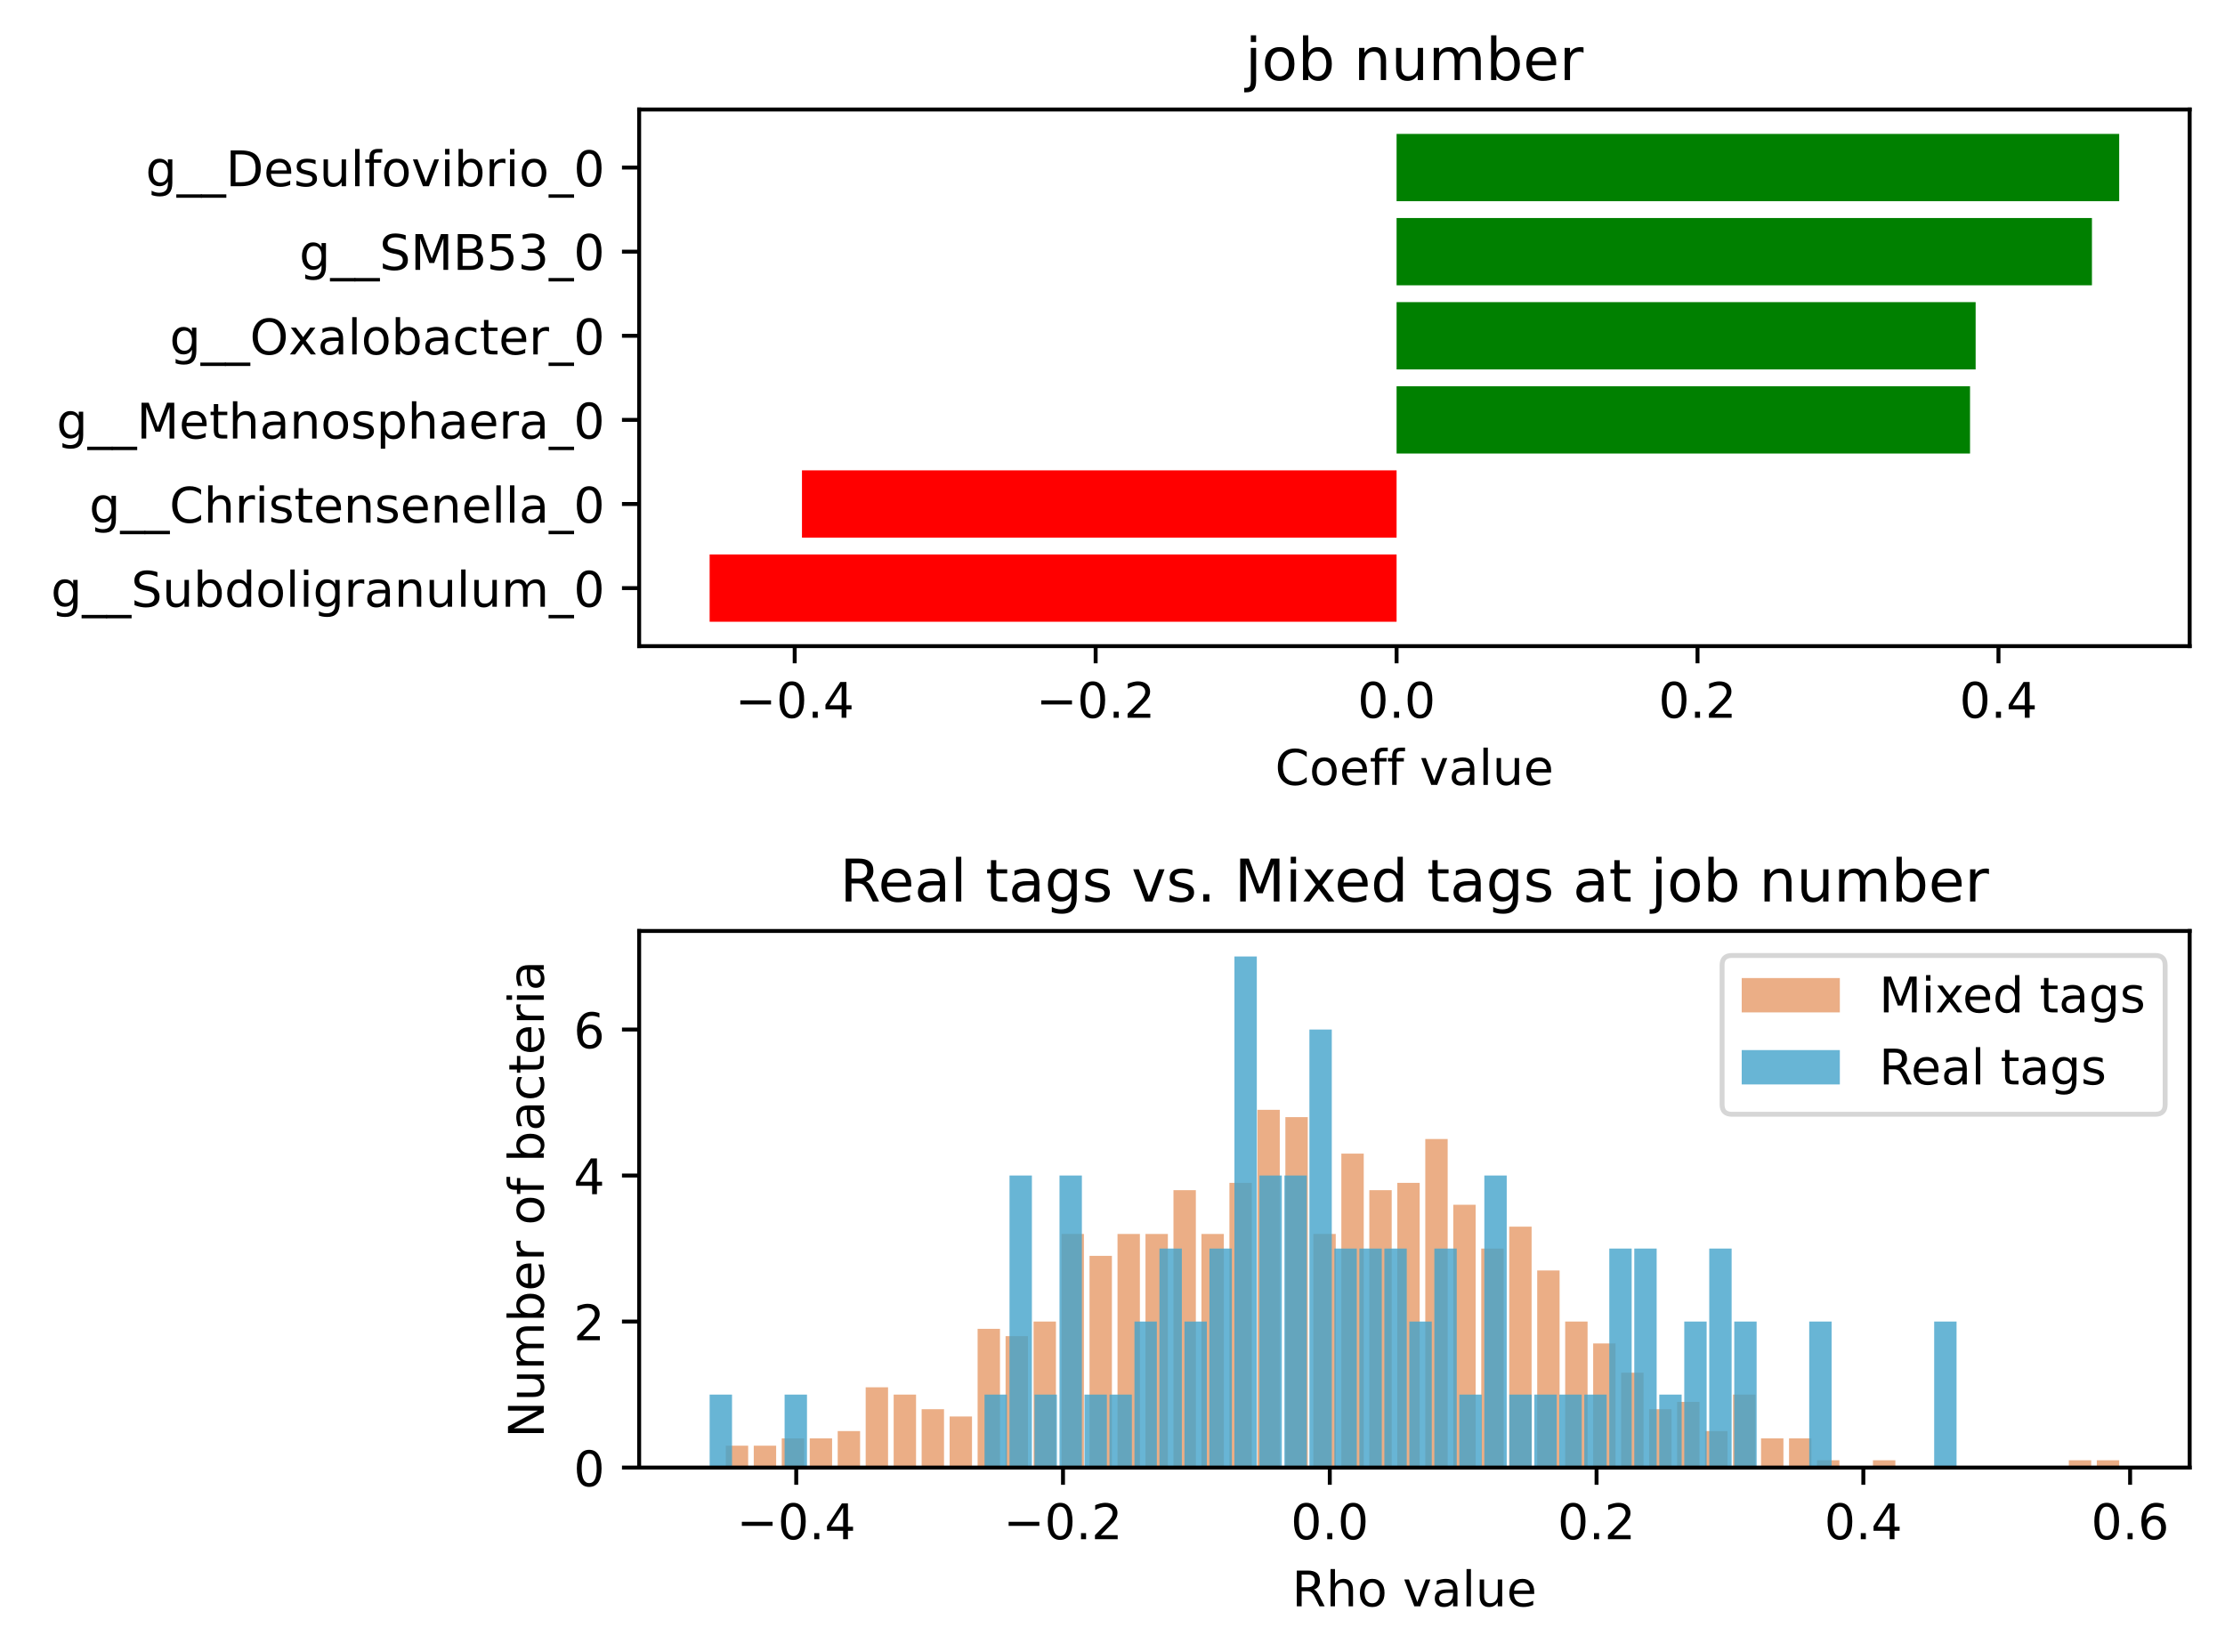 <?xml version="1.0" encoding="utf-8" standalone="no"?>
<!DOCTYPE svg PUBLIC "-//W3C//DTD SVG 1.1//EN"
  "http://www.w3.org/Graphics/SVG/1.1/DTD/svg11.dtd">
<!-- Created with matplotlib (https://matplotlib.org/) -->
<svg height="336.634pt" version="1.1" viewBox="0 0 453.476 336.634" width="453.476pt" xmlns="http://www.w3.org/2000/svg" xmlns:xlink="http://www.w3.org/1999/xlink">
 <defs>
  <style type="text/css">*{stroke-linecap:butt;stroke-linejoin:round;}</style>
 </defs>
 <g id="figure_1">
  <g id="patch_1">
   <path d="M 0 336.634 
L 453.476 336.634 
L 453.476 0 
L 0 0 
z
" style="fill:#ffffff;"/>
  </g>
  <g id="axes_1">
   <g id="patch_2">
    <path d="M 130.266 131.678 
L 446.276 131.678 
L 446.276 22.318 
L 130.266 22.318 
z
" style="fill:#ffffff;"/>
   </g>
   <g id="patch_3">
    <path clip-path="url(#p97b99659f7)" d="M 284.637 126.707 
L 144.63 126.707 
L 144.63 112.994 
L 284.637 112.994 
z
" style="fill:#ff0000;"/>
   </g>
   <g id="patch_4">
    <path clip-path="url(#p97b99659f7)" d="M 284.637 109.566 
L 163.448 109.566 
L 163.448 95.853 
L 284.637 95.853 
z
" style="fill:#ff0000;"/>
   </g>
   <g id="patch_5">
    <path clip-path="url(#p97b99659f7)" d="M 284.637 92.425 
L 401.511 92.425 
L 401.511 78.712 
L 284.637 78.712 
z
" style="fill:#008000;"/>
   </g>
   <g id="patch_6">
    <path clip-path="url(#p97b99659f7)" d="M 284.637 75.284 
L 402.653 75.284 
L 402.653 61.571 
L 284.637 61.571 
z
" style="fill:#008000;"/>
   </g>
   <g id="patch_7">
    <path clip-path="url(#p97b99659f7)" d="M 284.637 58.143 
L 426.358 58.143 
L 426.358 44.43 
L 284.637 44.43 
z
" style="fill:#008000;"/>
   </g>
   <g id="patch_8">
    <path clip-path="url(#p97b99659f7)" d="M 284.637 41.002 
L 431.912 41.002 
L 431.912 27.289 
L 284.637 27.289 
z
" style="fill:#008000;"/>
   </g>
   <g id="matplotlib.axis_1">
    <g id="xtick_1">
     <g id="line2d_1">
      <defs>
       <path d="M 0 0 
L 0 3.5 
" id="md02fdeef96" style="stroke:#000000;stroke-width:0.8;"/>
      </defs>
      <g>
       <use style="stroke:#000000;stroke-width:0.8;" x="161.967" xlink:href="#md02fdeef96" y="131.678"/>
      </g>
     </g>
     <g id="text_1">
      <!-- −0.4 -->
      <g transform="translate(149.826 146.277)scale(0.1 -0.1)">
       <defs>
        <path d="M 10.594 35.5 
L 73.188 35.5 
L 73.188 27.203 
L 10.594 27.203 
z
" id="DejaVuSans-8722"/>
        <path d="M 31.781 66.406 
Q 24.172 66.406 20.328 58.906 
Q 16.5 51.422 16.5 36.375 
Q 16.5 21.391 20.328 13.891 
Q 24.172 6.391 31.781 6.391 
Q 39.453 6.391 43.281 13.891 
Q 47.125 21.391 47.125 36.375 
Q 47.125 51.422 43.281 58.906 
Q 39.453 66.406 31.781 66.406 
z
M 31.781 74.219 
Q 44.047 74.219 50.516 64.516 
Q 56.984 54.828 56.984 36.375 
Q 56.984 17.969 50.516 8.266 
Q 44.047 -1.422 31.781 -1.422 
Q 19.531 -1.422 13.062 8.266 
Q 6.594 17.969 6.594 36.375 
Q 6.594 54.828 13.062 64.516 
Q 19.531 74.219 31.781 74.219 
z
" id="DejaVuSans-48"/>
        <path d="M 10.688 12.406 
L 21 12.406 
L 21 0 
L 10.688 0 
z
" id="DejaVuSans-46"/>
        <path d="M 37.797 64.312 
L 12.891 25.391 
L 37.797 25.391 
z
M 35.203 72.906 
L 47.609 72.906 
L 47.609 25.391 
L 58.016 25.391 
L 58.016 17.188 
L 47.609 17.188 
L 47.609 0 
L 37.797 0 
L 37.797 17.188 
L 4.891 17.188 
L 4.891 26.703 
z
" id="DejaVuSans-52"/>
       </defs>
       <use xlink:href="#DejaVuSans-8722"/>
       <use x="83.789" xlink:href="#DejaVuSans-48"/>
       <use x="147.412" xlink:href="#DejaVuSans-46"/>
       <use x="179.199" xlink:href="#DejaVuSans-52"/>
      </g>
     </g>
    </g>
    <g id="xtick_2">
     <g id="line2d_2">
      <g>
       <use style="stroke:#000000;stroke-width:0.8;" x="223.302" xlink:href="#md02fdeef96" y="131.678"/>
      </g>
     </g>
     <g id="text_2">
      <!-- −0.2 -->
      <g transform="translate(211.161 146.277)scale(0.1 -0.1)">
       <defs>
        <path d="M 19.188 8.297 
L 53.609 8.297 
L 53.609 0 
L 7.328 0 
L 7.328 8.297 
Q 12.938 14.109 22.625 23.891 
Q 32.328 33.688 34.812 36.531 
Q 39.547 41.844 41.422 45.531 
Q 43.312 49.219 43.312 52.781 
Q 43.312 58.594 39.234 62.25 
Q 35.156 65.922 28.609 65.922 
Q 23.969 65.922 18.812 64.312 
Q 13.672 62.703 7.812 59.422 
L 7.812 69.391 
Q 13.766 71.781 18.938 73 
Q 24.125 74.219 28.422 74.219 
Q 39.75 74.219 46.484 68.547 
Q 53.219 62.891 53.219 53.422 
Q 53.219 48.922 51.531 44.891 
Q 49.859 40.875 45.406 35.406 
Q 44.188 33.984 37.641 27.219 
Q 31.109 20.453 19.188 8.297 
z
" id="DejaVuSans-50"/>
       </defs>
       <use xlink:href="#DejaVuSans-8722"/>
       <use x="83.789" xlink:href="#DejaVuSans-48"/>
       <use x="147.412" xlink:href="#DejaVuSans-46"/>
       <use x="179.199" xlink:href="#DejaVuSans-50"/>
      </g>
     </g>
    </g>
    <g id="xtick_3">
     <g id="line2d_3">
      <g>
       <use style="stroke:#000000;stroke-width:0.8;" x="284.637" xlink:href="#md02fdeef96" y="131.678"/>
      </g>
     </g>
     <g id="text_3">
      <!-- 0.0 -->
      <g transform="translate(276.686 146.277)scale(0.1 -0.1)">
       <use xlink:href="#DejaVuSans-48"/>
       <use x="63.623" xlink:href="#DejaVuSans-46"/>
       <use x="95.41" xlink:href="#DejaVuSans-48"/>
      </g>
     </g>
    </g>
    <g id="xtick_4">
     <g id="line2d_4">
      <g>
       <use style="stroke:#000000;stroke-width:0.8;" x="345.972" xlink:href="#md02fdeef96" y="131.678"/>
      </g>
     </g>
     <g id="text_4">
      <!-- 0.2 -->
      <g transform="translate(338.021 146.277)scale(0.1 -0.1)">
       <use xlink:href="#DejaVuSans-48"/>
       <use x="63.623" xlink:href="#DejaVuSans-46"/>
       <use x="95.41" xlink:href="#DejaVuSans-50"/>
      </g>
     </g>
    </g>
    <g id="xtick_5">
     <g id="line2d_5">
      <g>
       <use style="stroke:#000000;stroke-width:0.8;" x="407.307" xlink:href="#md02fdeef96" y="131.678"/>
      </g>
     </g>
     <g id="text_5">
      <!-- 0.4 -->
      <g transform="translate(399.356 146.277)scale(0.1 -0.1)">
       <use xlink:href="#DejaVuSans-48"/>
       <use x="63.623" xlink:href="#DejaVuSans-46"/>
       <use x="95.41" xlink:href="#DejaVuSans-52"/>
      </g>
     </g>
    </g>
    <g id="text_6">
     <!-- Coeff value -->
     <g transform="translate(259.876 159.955)scale(0.1 -0.1)">
      <defs>
       <path d="M 64.406 67.281 
L 64.406 56.891 
Q 59.422 61.531 53.781 63.812 
Q 48.141 66.109 41.797 66.109 
Q 29.297 66.109 22.656 58.469 
Q 16.016 50.828 16.016 36.375 
Q 16.016 21.969 22.656 14.328 
Q 29.297 6.688 41.797 6.688 
Q 48.141 6.688 53.781 8.984 
Q 59.422 11.281 64.406 15.922 
L 64.406 5.609 
Q 59.234 2.094 53.438 0.328 
Q 47.656 -1.422 41.219 -1.422 
Q 24.656 -1.422 15.125 8.703 
Q 5.609 18.844 5.609 36.375 
Q 5.609 53.953 15.125 64.078 
Q 24.656 74.219 41.219 74.219 
Q 47.75 74.219 53.531 72.484 
Q 59.328 70.75 64.406 67.281 
z
" id="DejaVuSans-67"/>
       <path d="M 30.609 48.391 
Q 23.391 48.391 19.188 42.75 
Q 14.984 37.109 14.984 27.297 
Q 14.984 17.484 19.156 11.844 
Q 23.344 6.203 30.609 6.203 
Q 37.797 6.203 41.984 11.859 
Q 46.188 17.531 46.188 27.297 
Q 46.188 37.016 41.984 42.703 
Q 37.797 48.391 30.609 48.391 
z
M 30.609 56 
Q 42.328 56 49.016 48.375 
Q 55.719 40.766 55.719 27.297 
Q 55.719 13.875 49.016 6.219 
Q 42.328 -1.422 30.609 -1.422 
Q 18.844 -1.422 12.172 6.219 
Q 5.516 13.875 5.516 27.297 
Q 5.516 40.766 12.172 48.375 
Q 18.844 56 30.609 56 
z
" id="DejaVuSans-111"/>
       <path d="M 56.203 29.594 
L 56.203 25.203 
L 14.891 25.203 
Q 15.484 15.922 20.484 11.062 
Q 25.484 6.203 34.422 6.203 
Q 39.594 6.203 44.453 7.469 
Q 49.312 8.734 54.109 11.281 
L 54.109 2.781 
Q 49.266 0.734 44.188 -0.344 
Q 39.109 -1.422 33.891 -1.422 
Q 20.797 -1.422 13.156 6.188 
Q 5.516 13.812 5.516 26.812 
Q 5.516 40.234 12.766 48.109 
Q 20.016 56 32.328 56 
Q 43.359 56 49.781 48.891 
Q 56.203 41.797 56.203 29.594 
z
M 47.219 32.234 
Q 47.125 39.594 43.094 43.984 
Q 39.062 48.391 32.422 48.391 
Q 24.906 48.391 20.391 44.141 
Q 15.875 39.891 15.188 32.172 
z
" id="DejaVuSans-101"/>
       <path d="M 37.109 75.984 
L 37.109 68.5 
L 28.516 68.5 
Q 23.688 68.5 21.797 66.547 
Q 19.922 64.594 19.922 59.516 
L 19.922 54.688 
L 34.719 54.688 
L 34.719 47.703 
L 19.922 47.703 
L 19.922 0 
L 10.891 0 
L 10.891 47.703 
L 2.297 47.703 
L 2.297 54.688 
L 10.891 54.688 
L 10.891 58.5 
Q 10.891 67.625 15.141 71.797 
Q 19.391 75.984 28.609 75.984 
z
" id="DejaVuSans-102"/>
       <path id="DejaVuSans-32"/>
       <path d="M 2.984 54.688 
L 12.5 54.688 
L 29.594 8.797 
L 46.688 54.688 
L 56.203 54.688 
L 35.688 0 
L 23.484 0 
z
" id="DejaVuSans-118"/>
       <path d="M 34.281 27.484 
Q 23.391 27.484 19.188 25 
Q 14.984 22.516 14.984 16.5 
Q 14.984 11.719 18.141 8.906 
Q 21.297 6.109 26.703 6.109 
Q 34.188 6.109 38.703 11.406 
Q 43.219 16.703 43.219 25.484 
L 43.219 27.484 
z
M 52.203 31.203 
L 52.203 0 
L 43.219 0 
L 43.219 8.297 
Q 40.141 3.328 35.547 0.953 
Q 30.953 -1.422 24.312 -1.422 
Q 15.922 -1.422 10.953 3.297 
Q 6 8.016 6 15.922 
Q 6 25.141 12.172 29.828 
Q 18.359 34.516 30.609 34.516 
L 43.219 34.516 
L 43.219 35.406 
Q 43.219 41.609 39.141 45 
Q 35.062 48.391 27.688 48.391 
Q 23 48.391 18.547 47.266 
Q 14.109 46.141 10.016 43.891 
L 10.016 52.203 
Q 14.938 54.109 19.578 55.047 
Q 24.219 56 28.609 56 
Q 40.484 56 46.344 49.844 
Q 52.203 43.703 52.203 31.203 
z
" id="DejaVuSans-97"/>
       <path d="M 9.422 75.984 
L 18.406 75.984 
L 18.406 0 
L 9.422 0 
z
" id="DejaVuSans-108"/>
       <path d="M 8.5 21.578 
L 8.5 54.688 
L 17.484 54.688 
L 17.484 21.922 
Q 17.484 14.156 20.5 10.266 
Q 23.531 6.391 29.594 6.391 
Q 36.859 6.391 41.078 11.031 
Q 45.312 15.672 45.312 23.688 
L 45.312 54.688 
L 54.297 54.688 
L 54.297 0 
L 45.312 0 
L 45.312 8.406 
Q 42.047 3.422 37.719 1 
Q 33.406 -1.422 27.688 -1.422 
Q 18.266 -1.422 13.375 4.438 
Q 8.5 10.297 8.5 21.578 
z
M 31.109 56 
z
" id="DejaVuSans-117"/>
      </defs>
      <use xlink:href="#DejaVuSans-67"/>
      <use x="69.824" xlink:href="#DejaVuSans-111"/>
      <use x="131.006" xlink:href="#DejaVuSans-101"/>
      <use x="192.529" xlink:href="#DejaVuSans-102"/>
      <use x="227.734" xlink:href="#DejaVuSans-102"/>
      <use x="262.939" xlink:href="#DejaVuSans-32"/>
      <use x="294.727" xlink:href="#DejaVuSans-118"/>
      <use x="353.906" xlink:href="#DejaVuSans-97"/>
      <use x="415.186" xlink:href="#DejaVuSans-108"/>
      <use x="442.969" xlink:href="#DejaVuSans-117"/>
      <use x="506.348" xlink:href="#DejaVuSans-101"/>
     </g>
    </g>
   </g>
   <g id="matplotlib.axis_2">
    <g id="ytick_1">
     <g id="line2d_6">
      <defs>
       <path d="M 0 0 
L -3.5 0 
" id="md690bc0f7e" style="stroke:#000000;stroke-width:0.8;"/>
      </defs>
      <g>
       <use style="stroke:#000000;stroke-width:0.8;" x="130.266" xlink:href="#md690bc0f7e" y="119.851"/>
      </g>
     </g>
     <g id="text_7">
      <!--  g__Subdoligranulum_0 -->
      <g transform="translate(7.2 123.65)scale(0.1 -0.1)">
       <defs>
        <path d="M 45.406 27.984 
Q 45.406 37.75 41.375 43.109 
Q 37.359 48.484 30.078 48.484 
Q 22.859 48.484 18.828 43.109 
Q 14.797 37.75 14.797 27.984 
Q 14.797 18.266 18.828 12.891 
Q 22.859 7.516 30.078 7.516 
Q 37.359 7.516 41.375 12.891 
Q 45.406 18.266 45.406 27.984 
z
M 54.391 6.781 
Q 54.391 -7.172 48.188 -13.984 
Q 42 -20.797 29.203 -20.797 
Q 24.469 -20.797 20.266 -20.094 
Q 16.062 -19.391 12.109 -17.922 
L 12.109 -9.188 
Q 16.062 -11.328 19.922 -12.344 
Q 23.781 -13.375 27.781 -13.375 
Q 36.625 -13.375 41.016 -8.766 
Q 45.406 -4.156 45.406 5.172 
L 45.406 9.625 
Q 42.625 4.781 38.281 2.391 
Q 33.938 0 27.875 0 
Q 17.828 0 11.672 7.656 
Q 5.516 15.328 5.516 27.984 
Q 5.516 40.672 11.672 48.328 
Q 17.828 56 27.875 56 
Q 33.938 56 38.281 53.609 
Q 42.625 51.219 45.406 46.391 
L 45.406 54.688 
L 54.391 54.688 
z
" id="DejaVuSans-103"/>
        <path d="M 50.984 -16.609 
L 50.984 -23.578 
L -0.984 -23.578 
L -0.984 -16.609 
z
" id="DejaVuSans-95"/>
        <path d="M 53.516 70.516 
L 53.516 60.891 
Q 47.906 63.578 42.922 64.891 
Q 37.938 66.219 33.297 66.219 
Q 25.25 66.219 20.875 63.094 
Q 16.5 59.969 16.5 54.203 
Q 16.5 49.359 19.406 46.891 
Q 22.312 44.438 30.422 42.922 
L 36.375 41.703 
Q 47.406 39.594 52.656 34.297 
Q 57.906 29 57.906 20.125 
Q 57.906 9.516 50.797 4.047 
Q 43.703 -1.422 29.984 -1.422 
Q 24.812 -1.422 18.969 -0.25 
Q 13.141 0.922 6.891 3.219 
L 6.891 13.375 
Q 12.891 10.016 18.656 8.297 
Q 24.422 6.594 29.984 6.594 
Q 38.422 6.594 43.016 9.906 
Q 47.609 13.234 47.609 19.391 
Q 47.609 24.75 44.312 27.781 
Q 41.016 30.812 33.5 32.328 
L 27.484 33.5 
Q 16.453 35.688 11.516 40.375 
Q 6.594 45.062 6.594 53.422 
Q 6.594 63.094 13.406 68.656 
Q 20.219 74.219 32.172 74.219 
Q 37.312 74.219 42.625 73.281 
Q 47.953 72.359 53.516 70.516 
z
" id="DejaVuSans-83"/>
        <path d="M 48.688 27.297 
Q 48.688 37.203 44.609 42.844 
Q 40.531 48.484 33.406 48.484 
Q 26.266 48.484 22.188 42.844 
Q 18.109 37.203 18.109 27.297 
Q 18.109 17.391 22.188 11.75 
Q 26.266 6.109 33.406 6.109 
Q 40.531 6.109 44.609 11.75 
Q 48.688 17.391 48.688 27.297 
z
M 18.109 46.391 
Q 20.953 51.266 25.266 53.625 
Q 29.594 56 35.594 56 
Q 45.562 56 51.781 48.094 
Q 58.016 40.188 58.016 27.297 
Q 58.016 14.406 51.781 6.484 
Q 45.562 -1.422 35.594 -1.422 
Q 29.594 -1.422 25.266 0.953 
Q 20.953 3.328 18.109 8.203 
L 18.109 0 
L 9.078 0 
L 9.078 75.984 
L 18.109 75.984 
z
" id="DejaVuSans-98"/>
        <path d="M 45.406 46.391 
L 45.406 75.984 
L 54.391 75.984 
L 54.391 0 
L 45.406 0 
L 45.406 8.203 
Q 42.578 3.328 38.25 0.953 
Q 33.938 -1.422 27.875 -1.422 
Q 17.969 -1.422 11.734 6.484 
Q 5.516 14.406 5.516 27.297 
Q 5.516 40.188 11.734 48.094 
Q 17.969 56 27.875 56 
Q 33.938 56 38.25 53.625 
Q 42.578 51.266 45.406 46.391 
z
M 14.797 27.297 
Q 14.797 17.391 18.875 11.75 
Q 22.953 6.109 30.078 6.109 
Q 37.203 6.109 41.297 11.75 
Q 45.406 17.391 45.406 27.297 
Q 45.406 37.203 41.297 42.844 
Q 37.203 48.484 30.078 48.484 
Q 22.953 48.484 18.875 42.844 
Q 14.797 37.203 14.797 27.297 
z
" id="DejaVuSans-100"/>
        <path d="M 9.422 54.688 
L 18.406 54.688 
L 18.406 0 
L 9.422 0 
z
M 9.422 75.984 
L 18.406 75.984 
L 18.406 64.594 
L 9.422 64.594 
z
" id="DejaVuSans-105"/>
        <path d="M 41.109 46.297 
Q 39.594 47.172 37.812 47.578 
Q 36.031 48 33.891 48 
Q 26.266 48 22.188 43.047 
Q 18.109 38.094 18.109 28.812 
L 18.109 0 
L 9.078 0 
L 9.078 54.688 
L 18.109 54.688 
L 18.109 46.188 
Q 20.953 51.172 25.484 53.578 
Q 30.031 56 36.531 56 
Q 37.453 56 38.578 55.875 
Q 39.703 55.766 41.062 55.516 
z
" id="DejaVuSans-114"/>
        <path d="M 54.891 33.016 
L 54.891 0 
L 45.906 0 
L 45.906 32.719 
Q 45.906 40.484 42.875 44.328 
Q 39.844 48.188 33.797 48.188 
Q 26.516 48.188 22.312 43.547 
Q 18.109 38.922 18.109 30.906 
L 18.109 0 
L 9.078 0 
L 9.078 54.688 
L 18.109 54.688 
L 18.109 46.188 
Q 21.344 51.125 25.703 53.562 
Q 30.078 56 35.797 56 
Q 45.219 56 50.047 50.172 
Q 54.891 44.344 54.891 33.016 
z
" id="DejaVuSans-110"/>
        <path d="M 52 44.188 
Q 55.375 50.25 60.062 53.125 
Q 64.75 56 71.094 56 
Q 79.641 56 84.281 50.016 
Q 88.922 44.047 88.922 33.016 
L 88.922 0 
L 79.891 0 
L 79.891 32.719 
Q 79.891 40.578 77.094 44.375 
Q 74.312 48.188 68.609 48.188 
Q 61.625 48.188 57.562 43.547 
Q 53.516 38.922 53.516 30.906 
L 53.516 0 
L 44.484 0 
L 44.484 32.719 
Q 44.484 40.625 41.703 44.406 
Q 38.922 48.188 33.109 48.188 
Q 26.219 48.188 22.156 43.531 
Q 18.109 38.875 18.109 30.906 
L 18.109 0 
L 9.078 0 
L 9.078 54.688 
L 18.109 54.688 
L 18.109 46.188 
Q 21.188 51.219 25.484 53.609 
Q 29.781 56 35.688 56 
Q 41.656 56 45.828 52.969 
Q 50 49.953 52 44.188 
z
" id="DejaVuSans-109"/>
       </defs>
       <use xlink:href="#DejaVuSans-32"/>
       <use x="31.787" xlink:href="#DejaVuSans-103"/>
       <use x="95.264" xlink:href="#DejaVuSans-95"/>
       <use x="145.264" xlink:href="#DejaVuSans-95"/>
       <use x="195.264" xlink:href="#DejaVuSans-83"/>
       <use x="258.74" xlink:href="#DejaVuSans-117"/>
       <use x="322.119" xlink:href="#DejaVuSans-98"/>
       <use x="385.596" xlink:href="#DejaVuSans-100"/>
       <use x="449.072" xlink:href="#DejaVuSans-111"/>
       <use x="510.254" xlink:href="#DejaVuSans-108"/>
       <use x="538.037" xlink:href="#DejaVuSans-105"/>
       <use x="565.82" xlink:href="#DejaVuSans-103"/>
       <use x="629.297" xlink:href="#DejaVuSans-114"/>
       <use x="670.41" xlink:href="#DejaVuSans-97"/>
       <use x="731.689" xlink:href="#DejaVuSans-110"/>
       <use x="795.068" xlink:href="#DejaVuSans-117"/>
       <use x="858.447" xlink:href="#DejaVuSans-108"/>
       <use x="886.23" xlink:href="#DejaVuSans-117"/>
       <use x="949.609" xlink:href="#DejaVuSans-109"/>
       <use x="1047.021" xlink:href="#DejaVuSans-95"/>
       <use x="1097.021" xlink:href="#DejaVuSans-48"/>
      </g>
     </g>
    </g>
    <g id="ytick_2">
     <g id="line2d_7">
      <g>
       <use style="stroke:#000000;stroke-width:0.8;" x="130.266" xlink:href="#md690bc0f7e" y="102.71"/>
      </g>
     </g>
     <g id="text_8">
      <!--  g__Christensenella_0 -->
      <g transform="translate(15.009 106.509)scale(0.1 -0.1)">
       <defs>
        <path d="M 54.891 33.016 
L 54.891 0 
L 45.906 0 
L 45.906 32.719 
Q 45.906 40.484 42.875 44.328 
Q 39.844 48.188 33.797 48.188 
Q 26.516 48.188 22.312 43.547 
Q 18.109 38.922 18.109 30.906 
L 18.109 0 
L 9.078 0 
L 9.078 75.984 
L 18.109 75.984 
L 18.109 46.188 
Q 21.344 51.125 25.703 53.562 
Q 30.078 56 35.797 56 
Q 45.219 56 50.047 50.172 
Q 54.891 44.344 54.891 33.016 
z
" id="DejaVuSans-104"/>
        <path d="M 44.281 53.078 
L 44.281 44.578 
Q 40.484 46.531 36.375 47.5 
Q 32.281 48.484 27.875 48.484 
Q 21.188 48.484 17.844 46.438 
Q 14.5 44.391 14.5 40.281 
Q 14.5 37.156 16.891 35.375 
Q 19.281 33.594 26.516 31.984 
L 29.594 31.297 
Q 39.156 29.25 43.188 25.516 
Q 47.219 21.781 47.219 15.094 
Q 47.219 7.469 41.188 3.016 
Q 35.156 -1.422 24.609 -1.422 
Q 20.219 -1.422 15.453 -0.562 
Q 10.688 0.297 5.422 2 
L 5.422 11.281 
Q 10.406 8.688 15.234 7.391 
Q 20.062 6.109 24.812 6.109 
Q 31.156 6.109 34.562 8.281 
Q 37.984 10.453 37.984 14.406 
Q 37.984 18.062 35.516 20.016 
Q 33.062 21.969 24.703 23.781 
L 21.578 24.516 
Q 13.234 26.266 9.516 29.906 
Q 5.812 33.547 5.812 39.891 
Q 5.812 47.609 11.281 51.797 
Q 16.75 56 26.812 56 
Q 31.781 56 36.172 55.266 
Q 40.578 54.547 44.281 53.078 
z
" id="DejaVuSans-115"/>
        <path d="M 18.312 70.219 
L 18.312 54.688 
L 36.812 54.688 
L 36.812 47.703 
L 18.312 47.703 
L 18.312 18.016 
Q 18.312 11.328 20.141 9.422 
Q 21.969 7.516 27.594 7.516 
L 36.812 7.516 
L 36.812 0 
L 27.594 0 
Q 17.188 0 13.234 3.875 
Q 9.281 7.766 9.281 18.016 
L 9.281 47.703 
L 2.688 47.703 
L 2.688 54.688 
L 9.281 54.688 
L 9.281 70.219 
z
" id="DejaVuSans-116"/>
       </defs>
       <use xlink:href="#DejaVuSans-32"/>
       <use x="31.787" xlink:href="#DejaVuSans-103"/>
       <use x="95.264" xlink:href="#DejaVuSans-95"/>
       <use x="145.264" xlink:href="#DejaVuSans-95"/>
       <use x="195.264" xlink:href="#DejaVuSans-67"/>
       <use x="265.088" xlink:href="#DejaVuSans-104"/>
       <use x="328.467" xlink:href="#DejaVuSans-114"/>
       <use x="369.58" xlink:href="#DejaVuSans-105"/>
       <use x="397.363" xlink:href="#DejaVuSans-115"/>
       <use x="449.463" xlink:href="#DejaVuSans-116"/>
       <use x="488.672" xlink:href="#DejaVuSans-101"/>
       <use x="550.195" xlink:href="#DejaVuSans-110"/>
       <use x="613.574" xlink:href="#DejaVuSans-115"/>
       <use x="665.674" xlink:href="#DejaVuSans-101"/>
       <use x="727.197" xlink:href="#DejaVuSans-110"/>
       <use x="790.576" xlink:href="#DejaVuSans-101"/>
       <use x="852.1" xlink:href="#DejaVuSans-108"/>
       <use x="879.883" xlink:href="#DejaVuSans-108"/>
       <use x="907.666" xlink:href="#DejaVuSans-97"/>
       <use x="968.945" xlink:href="#DejaVuSans-95"/>
       <use x="1018.945" xlink:href="#DejaVuSans-48"/>
      </g>
     </g>
    </g>
    <g id="ytick_3">
     <g id="line2d_8">
      <g>
       <use style="stroke:#000000;stroke-width:0.8;" x="130.266" xlink:href="#md690bc0f7e" y="85.569"/>
      </g>
     </g>
     <g id="text_9">
      <!--  g__Methanosphaera_0 -->
      <g transform="translate(8.338 89.368)scale(0.1 -0.1)">
       <defs>
        <path d="M 9.812 72.906 
L 24.516 72.906 
L 43.109 23.297 
L 61.812 72.906 
L 76.516 72.906 
L 76.516 0 
L 66.891 0 
L 66.891 64.016 
L 48.094 14.016 
L 38.188 14.016 
L 19.391 64.016 
L 19.391 0 
L 9.812 0 
z
" id="DejaVuSans-77"/>
        <path d="M 18.109 8.203 
L 18.109 -20.797 
L 9.078 -20.797 
L 9.078 54.688 
L 18.109 54.688 
L 18.109 46.391 
Q 20.953 51.266 25.266 53.625 
Q 29.594 56 35.594 56 
Q 45.562 56 51.781 48.094 
Q 58.016 40.188 58.016 27.297 
Q 58.016 14.406 51.781 6.484 
Q 45.562 -1.422 35.594 -1.422 
Q 29.594 -1.422 25.266 0.953 
Q 20.953 3.328 18.109 8.203 
z
M 48.688 27.297 
Q 48.688 37.203 44.609 42.844 
Q 40.531 48.484 33.406 48.484 
Q 26.266 48.484 22.188 42.844 
Q 18.109 37.203 18.109 27.297 
Q 18.109 17.391 22.188 11.75 
Q 26.266 6.109 33.406 6.109 
Q 40.531 6.109 44.609 11.75 
Q 48.688 17.391 48.688 27.297 
z
" id="DejaVuSans-112"/>
       </defs>
       <use xlink:href="#DejaVuSans-32"/>
       <use x="31.787" xlink:href="#DejaVuSans-103"/>
       <use x="95.264" xlink:href="#DejaVuSans-95"/>
       <use x="145.264" xlink:href="#DejaVuSans-95"/>
       <use x="195.264" xlink:href="#DejaVuSans-77"/>
       <use x="281.543" xlink:href="#DejaVuSans-101"/>
       <use x="343.066" xlink:href="#DejaVuSans-116"/>
       <use x="382.275" xlink:href="#DejaVuSans-104"/>
       <use x="445.654" xlink:href="#DejaVuSans-97"/>
       <use x="506.934" xlink:href="#DejaVuSans-110"/>
       <use x="570.312" xlink:href="#DejaVuSans-111"/>
       <use x="631.494" xlink:href="#DejaVuSans-115"/>
       <use x="683.594" xlink:href="#DejaVuSans-112"/>
       <use x="747.07" xlink:href="#DejaVuSans-104"/>
       <use x="810.449" xlink:href="#DejaVuSans-97"/>
       <use x="871.729" xlink:href="#DejaVuSans-101"/>
       <use x="933.252" xlink:href="#DejaVuSans-114"/>
       <use x="974.365" xlink:href="#DejaVuSans-97"/>
       <use x="1035.645" xlink:href="#DejaVuSans-95"/>
       <use x="1085.645" xlink:href="#DejaVuSans-48"/>
      </g>
     </g>
    </g>
    <g id="ytick_4">
     <g id="line2d_9">
      <g>
       <use style="stroke:#000000;stroke-width:0.8;" x="130.266" xlink:href="#md690bc0f7e" y="68.428"/>
      </g>
     </g>
     <g id="text_10">
      <!--  g__Oxalobacter_0 -->
      <g transform="translate(31.402 72.227)scale(0.1 -0.1)">
       <defs>
        <path d="M 39.406 66.219 
Q 28.656 66.219 22.328 58.203 
Q 16.016 50.203 16.016 36.375 
Q 16.016 22.609 22.328 14.594 
Q 28.656 6.594 39.406 6.594 
Q 50.141 6.594 56.422 14.594 
Q 62.703 22.609 62.703 36.375 
Q 62.703 50.203 56.422 58.203 
Q 50.141 66.219 39.406 66.219 
z
M 39.406 74.219 
Q 54.734 74.219 63.906 63.938 
Q 73.094 53.656 73.094 36.375 
Q 73.094 19.141 63.906 8.859 
Q 54.734 -1.422 39.406 -1.422 
Q 24.031 -1.422 14.812 8.828 
Q 5.609 19.094 5.609 36.375 
Q 5.609 53.656 14.812 63.938 
Q 24.031 74.219 39.406 74.219 
z
" id="DejaVuSans-79"/>
        <path d="M 54.891 54.688 
L 35.109 28.078 
L 55.906 0 
L 45.312 0 
L 29.391 21.484 
L 13.484 0 
L 2.875 0 
L 24.125 28.609 
L 4.688 54.688 
L 15.281 54.688 
L 29.781 35.203 
L 44.281 54.688 
z
" id="DejaVuSans-120"/>
        <path d="M 48.781 52.594 
L 48.781 44.188 
Q 44.969 46.297 41.141 47.344 
Q 37.312 48.391 33.406 48.391 
Q 24.656 48.391 19.812 42.844 
Q 14.984 37.312 14.984 27.297 
Q 14.984 17.281 19.812 11.734 
Q 24.656 6.203 33.406 6.203 
Q 37.312 6.203 41.141 7.25 
Q 44.969 8.297 48.781 10.406 
L 48.781 2.094 
Q 45.016 0.344 40.984 -0.531 
Q 36.969 -1.422 32.422 -1.422 
Q 20.062 -1.422 12.781 6.344 
Q 5.516 14.109 5.516 27.297 
Q 5.516 40.672 12.859 48.328 
Q 20.219 56 33.016 56 
Q 37.156 56 41.109 55.141 
Q 45.062 54.297 48.781 52.594 
z
" id="DejaVuSans-99"/>
       </defs>
       <use xlink:href="#DejaVuSans-32"/>
       <use x="31.787" xlink:href="#DejaVuSans-103"/>
       <use x="95.264" xlink:href="#DejaVuSans-95"/>
       <use x="145.264" xlink:href="#DejaVuSans-95"/>
       <use x="195.264" xlink:href="#DejaVuSans-79"/>
       <use x="273.975" xlink:href="#DejaVuSans-120"/>
       <use x="333.154" xlink:href="#DejaVuSans-97"/>
       <use x="394.434" xlink:href="#DejaVuSans-108"/>
       <use x="422.217" xlink:href="#DejaVuSans-111"/>
       <use x="483.398" xlink:href="#DejaVuSans-98"/>
       <use x="546.875" xlink:href="#DejaVuSans-97"/>
       <use x="608.154" xlink:href="#DejaVuSans-99"/>
       <use x="663.135" xlink:href="#DejaVuSans-116"/>
       <use x="702.344" xlink:href="#DejaVuSans-101"/>
       <use x="763.867" xlink:href="#DejaVuSans-114"/>
       <use x="804.98" xlink:href="#DejaVuSans-95"/>
       <use x="854.98" xlink:href="#DejaVuSans-48"/>
      </g>
     </g>
    </g>
    <g id="ytick_5">
     <g id="line2d_10">
      <g>
       <use style="stroke:#000000;stroke-width:0.8;" x="130.266" xlink:href="#md690bc0f7e" y="51.287"/>
      </g>
     </g>
     <g id="text_11">
      <!--  g__SMB53_0 -->
      <g transform="translate(57.814 54.997)scale(0.1 -0.1)">
       <defs>
        <path d="M 19.672 34.812 
L 19.672 8.109 
L 35.5 8.109 
Q 43.453 8.109 47.281 11.406 
Q 51.125 14.703 51.125 21.484 
Q 51.125 28.328 47.281 31.562 
Q 43.453 34.812 35.5 34.812 
z
M 19.672 64.797 
L 19.672 42.828 
L 34.281 42.828 
Q 41.5 42.828 45.031 45.531 
Q 48.578 48.25 48.578 53.812 
Q 48.578 59.328 45.031 62.062 
Q 41.5 64.797 34.281 64.797 
z
M 9.812 72.906 
L 35.016 72.906 
Q 46.297 72.906 52.391 68.219 
Q 58.5 63.531 58.5 54.891 
Q 58.5 48.188 55.375 44.234 
Q 52.25 40.281 46.188 39.312 
Q 53.469 37.75 57.5 32.781 
Q 61.531 27.828 61.531 20.406 
Q 61.531 10.641 54.891 5.312 
Q 48.25 0 35.984 0 
L 9.812 0 
z
" id="DejaVuSans-66"/>
        <path d="M 10.797 72.906 
L 49.516 72.906 
L 49.516 64.594 
L 19.828 64.594 
L 19.828 46.734 
Q 21.969 47.469 24.109 47.828 
Q 26.266 48.188 28.422 48.188 
Q 40.625 48.188 47.75 41.5 
Q 54.891 34.812 54.891 23.391 
Q 54.891 11.625 47.562 5.094 
Q 40.234 -1.422 26.906 -1.422 
Q 22.312 -1.422 17.547 -0.641 
Q 12.797 0.141 7.719 1.703 
L 7.719 11.625 
Q 12.109 9.234 16.797 8.062 
Q 21.484 6.891 26.703 6.891 
Q 35.156 6.891 40.078 11.328 
Q 45.016 15.766 45.016 23.391 
Q 45.016 31 40.078 35.438 
Q 35.156 39.891 26.703 39.891 
Q 22.75 39.891 18.812 39.016 
Q 14.891 38.141 10.797 36.281 
z
" id="DejaVuSans-53"/>
        <path d="M 40.578 39.312 
Q 47.656 37.797 51.625 33 
Q 55.609 28.219 55.609 21.188 
Q 55.609 10.406 48.188 4.484 
Q 40.766 -1.422 27.094 -1.422 
Q 22.516 -1.422 17.656 -0.516 
Q 12.797 0.391 7.625 2.203 
L 7.625 11.719 
Q 11.719 9.328 16.594 8.109 
Q 21.484 6.891 26.812 6.891 
Q 36.078 6.891 40.938 10.547 
Q 45.797 14.203 45.797 21.188 
Q 45.797 27.641 41.281 31.266 
Q 36.766 34.906 28.719 34.906 
L 20.219 34.906 
L 20.219 43.016 
L 29.109 43.016 
Q 36.375 43.016 40.234 45.922 
Q 44.094 48.828 44.094 54.297 
Q 44.094 59.906 40.109 62.906 
Q 36.141 65.922 28.719 65.922 
Q 24.656 65.922 20.016 65.031 
Q 15.375 64.156 9.812 62.312 
L 9.812 71.094 
Q 15.438 72.656 20.344 73.438 
Q 25.25 74.219 29.594 74.219 
Q 40.828 74.219 47.359 69.109 
Q 53.906 64.016 53.906 55.328 
Q 53.906 49.266 50.438 45.094 
Q 46.969 40.922 40.578 39.312 
z
" id="DejaVuSans-51"/>
       </defs>
       <use xlink:href="#DejaVuSans-32"/>
       <use x="31.787" xlink:href="#DejaVuSans-103"/>
       <use x="95.264" xlink:href="#DejaVuSans-95"/>
       <use x="145.264" xlink:href="#DejaVuSans-95"/>
       <use x="195.264" xlink:href="#DejaVuSans-83"/>
       <use x="258.74" xlink:href="#DejaVuSans-77"/>
       <use x="345.02" xlink:href="#DejaVuSans-66"/>
       <use x="413.623" xlink:href="#DejaVuSans-53"/>
       <use x="477.246" xlink:href="#DejaVuSans-51"/>
       <use x="540.869" xlink:href="#DejaVuSans-95"/>
       <use x="590.869" xlink:href="#DejaVuSans-48"/>
      </g>
     </g>
    </g>
    <g id="ytick_6">
     <g id="line2d_11">
      <g>
       <use style="stroke:#000000;stroke-width:0.8;" x="130.266" xlink:href="#md690bc0f7e" y="34.145"/>
      </g>
     </g>
     <g id="text_12">
      <!--  g__Desulfovibrio_0 -->
      <g transform="translate(26.506 37.945)scale(0.1 -0.1)">
       <defs>
        <path d="M 19.672 64.797 
L 19.672 8.109 
L 31.594 8.109 
Q 46.688 8.109 53.688 14.938 
Q 60.688 21.781 60.688 36.531 
Q 60.688 51.172 53.688 57.984 
Q 46.688 64.797 31.594 64.797 
z
M 9.812 72.906 
L 30.078 72.906 
Q 51.266 72.906 61.172 64.094 
Q 71.094 55.281 71.094 36.531 
Q 71.094 17.672 61.125 8.828 
Q 51.172 0 30.078 0 
L 9.812 0 
z
" id="DejaVuSans-68"/>
       </defs>
       <use xlink:href="#DejaVuSans-32"/>
       <use x="31.787" xlink:href="#DejaVuSans-103"/>
       <use x="95.264" xlink:href="#DejaVuSans-95"/>
       <use x="145.264" xlink:href="#DejaVuSans-95"/>
       <use x="195.264" xlink:href="#DejaVuSans-68"/>
       <use x="272.266" xlink:href="#DejaVuSans-101"/>
       <use x="333.789" xlink:href="#DejaVuSans-115"/>
       <use x="385.889" xlink:href="#DejaVuSans-117"/>
       <use x="449.268" xlink:href="#DejaVuSans-108"/>
       <use x="477.051" xlink:href="#DejaVuSans-102"/>
       <use x="512.256" xlink:href="#DejaVuSans-111"/>
       <use x="573.438" xlink:href="#DejaVuSans-118"/>
       <use x="632.617" xlink:href="#DejaVuSans-105"/>
       <use x="660.4" xlink:href="#DejaVuSans-98"/>
       <use x="723.877" xlink:href="#DejaVuSans-114"/>
       <use x="764.99" xlink:href="#DejaVuSans-105"/>
       <use x="792.773" xlink:href="#DejaVuSans-111"/>
       <use x="853.955" xlink:href="#DejaVuSans-95"/>
       <use x="903.955" xlink:href="#DejaVuSans-48"/>
      </g>
     </g>
    </g>
   </g>
   <g id="patch_9">
    <path d="M 130.266 131.678 
L 130.266 22.318 
" style="fill:none;stroke:#000000;stroke-linecap:square;stroke-linejoin:miter;stroke-width:0.8;"/>
   </g>
   <g id="patch_10">
    <path d="M 446.276 131.678 
L 446.276 22.318 
" style="fill:none;stroke:#000000;stroke-linecap:square;stroke-linejoin:miter;stroke-width:0.8;"/>
   </g>
   <g id="patch_11">
    <path d="M 130.266 131.678 
L 446.276 131.678 
" style="fill:none;stroke:#000000;stroke-linecap:square;stroke-linejoin:miter;stroke-width:0.8;"/>
   </g>
   <g id="patch_12">
    <path d="M 130.266 22.318 
L 446.276 22.318 
" style="fill:none;stroke:#000000;stroke-linecap:square;stroke-linejoin:miter;stroke-width:0.8;"/>
   </g>
   <g id="text_13">
    <!-- job number -->
    <g transform="translate(253.8 16.318)scale(0.12 -0.12)">
     <defs>
      <path d="M 9.422 54.688 
L 18.406 54.688 
L 18.406 -0.984 
Q 18.406 -11.422 14.422 -16.109 
Q 10.453 -20.797 1.609 -20.797 
L -1.812 -20.797 
L -1.812 -13.188 
L 0.594 -13.188 
Q 5.719 -13.188 7.562 -10.812 
Q 9.422 -8.453 9.422 -0.984 
z
M 9.422 75.984 
L 18.406 75.984 
L 18.406 64.594 
L 9.422 64.594 
z
" id="DejaVuSans-106"/>
     </defs>
     <use xlink:href="#DejaVuSans-106"/>
     <use x="27.783" xlink:href="#DejaVuSans-111"/>
     <use x="88.965" xlink:href="#DejaVuSans-98"/>
     <use x="152.441" xlink:href="#DejaVuSans-32"/>
     <use x="184.229" xlink:href="#DejaVuSans-110"/>
     <use x="247.607" xlink:href="#DejaVuSans-117"/>
     <use x="310.986" xlink:href="#DejaVuSans-109"/>
     <use x="408.398" xlink:href="#DejaVuSans-98"/>
     <use x="471.875" xlink:href="#DejaVuSans-101"/>
     <use x="533.398" xlink:href="#DejaVuSans-114"/>
    </g>
   </g>
  </g>
  <g id="axes_2">
   <g id="patch_13">
    <path d="M 130.266 299.078 
L 446.276 299.078 
L 446.276 189.718 
L 130.266 189.718 
z
" style="fill:#ffffff;"/>
   </g>
   <g id="patch_14">
    <path clip-path="url(#p73b04b8ed9)" d="M 147.921 299.078 
L 152.483 299.078 
L 152.483 294.614 
L 147.921 294.614 
z
" style="fill:#d95f0e;opacity:0.5;"/>
   </g>
   <g id="patch_15">
    <path clip-path="url(#p73b04b8ed9)" d="M 153.624 299.078 
L 158.186 299.078 
L 158.186 294.614 
L 153.624 294.614 
z
" style="fill:#d95f0e;opacity:0.5;"/>
   </g>
   <g id="patch_16">
    <path clip-path="url(#p73b04b8ed9)" d="M 159.326 299.078 
L 163.888 299.078 
L 163.888 293.127 
L 159.326 293.127 
z
" style="fill:#d95f0e;opacity:0.5;"/>
   </g>
   <g id="patch_17">
    <path clip-path="url(#p73b04b8ed9)" d="M 165.029 299.078 
L 169.591 299.078 
L 169.591 293.127 
L 165.029 293.127 
z
" style="fill:#d95f0e;opacity:0.5;"/>
   </g>
   <g id="patch_18">
    <path clip-path="url(#p73b04b8ed9)" d="M 170.731 299.078 
L 175.294 299.078 
L 175.294 291.639 
L 170.731 291.639 
z
" style="fill:#d95f0e;opacity:0.5;"/>
   </g>
   <g id="patch_19">
    <path clip-path="url(#p73b04b8ed9)" d="M 176.434 299.078 
L 180.996 299.078 
L 180.996 282.711 
L 176.434 282.711 
z
" style="fill:#d95f0e;opacity:0.5;"/>
   </g>
   <g id="patch_20">
    <path clip-path="url(#p73b04b8ed9)" d="M 182.137 299.078 
L 186.699 299.078 
L 186.699 284.199 
L 182.137 284.199 
z
" style="fill:#d95f0e;opacity:0.5;"/>
   </g>
   <g id="patch_21">
    <path clip-path="url(#p73b04b8ed9)" d="M 187.839 299.078 
L 192.401 299.078 
L 192.401 287.175 
L 187.839 287.175 
z
" style="fill:#d95f0e;opacity:0.5;"/>
   </g>
   <g id="patch_22">
    <path clip-path="url(#p73b04b8ed9)" d="M 193.542 299.078 
L 198.104 299.078 
L 198.104 288.663 
L 193.542 288.663 
z
" style="fill:#d95f0e;opacity:0.5;"/>
   </g>
   <g id="patch_23">
    <path clip-path="url(#p73b04b8ed9)" d="M 199.245 299.078 
L 203.807 299.078 
L 203.807 270.808 
L 199.245 270.808 
z
" style="fill:#d95f0e;opacity:0.5;"/>
   </g>
   <g id="patch_24">
    <path clip-path="url(#p73b04b8ed9)" d="M 204.947 299.078 
L 209.509 299.078 
L 209.509 272.296 
L 204.947 272.296 
z
" style="fill:#d95f0e;opacity:0.5;"/>
   </g>
   <g id="patch_25">
    <path clip-path="url(#p73b04b8ed9)" d="M 210.65 299.078 
L 215.212 299.078 
L 215.212 269.32 
L 210.65 269.32 
z
" style="fill:#d95f0e;opacity:0.5;"/>
   </g>
   <g id="patch_26">
    <path clip-path="url(#p73b04b8ed9)" d="M 216.352 299.078 
L 220.915 299.078 
L 220.915 251.466 
L 216.352 251.466 
z
" style="fill:#d95f0e;opacity:0.5;"/>
   </g>
   <g id="patch_27">
    <path clip-path="url(#p73b04b8ed9)" d="M 222.055 299.078 
L 226.617 299.078 
L 226.617 255.929 
L 222.055 255.929 
z
" style="fill:#d95f0e;opacity:0.5;"/>
   </g>
   <g id="patch_28">
    <path clip-path="url(#p73b04b8ed9)" d="M 227.758 299.078 
L 232.32 299.078 
L 232.32 251.466 
L 227.758 251.466 
z
" style="fill:#d95f0e;opacity:0.5;"/>
   </g>
   <g id="patch_29">
    <path clip-path="url(#p73b04b8ed9)" d="M 233.46 299.078 
L 238.022 299.078 
L 238.022 251.466 
L 233.46 251.466 
z
" style="fill:#d95f0e;opacity:0.5;"/>
   </g>
   <g id="patch_30">
    <path clip-path="url(#p73b04b8ed9)" d="M 239.163 299.078 
L 243.725 299.078 
L 243.725 242.538 
L 239.163 242.538 
z
" style="fill:#d95f0e;opacity:0.5;"/>
   </g>
   <g id="patch_31">
    <path clip-path="url(#p73b04b8ed9)" d="M 244.866 299.078 
L 249.428 299.078 
L 249.428 251.466 
L 244.866 251.466 
z
" style="fill:#d95f0e;opacity:0.5;"/>
   </g>
   <g id="patch_32">
    <path clip-path="url(#p73b04b8ed9)" d="M 250.568 299.078 
L 255.13 299.078 
L 255.13 241.05 
L 250.568 241.05 
z
" style="fill:#d95f0e;opacity:0.5;"/>
   </g>
   <g id="patch_33">
    <path clip-path="url(#p73b04b8ed9)" d="M 256.271 299.078 
L 260.833 299.078 
L 260.833 226.171 
L 256.271 226.171 
z
" style="fill:#d95f0e;opacity:0.5;"/>
   </g>
   <g id="patch_34">
    <path clip-path="url(#p73b04b8ed9)" d="M 261.973 299.078 
L 266.536 299.078 
L 266.536 227.659 
L 261.973 227.659 
z
" style="fill:#d95f0e;opacity:0.5;"/>
   </g>
   <g id="patch_35">
    <path clip-path="url(#p73b04b8ed9)" d="M 267.676 299.078 
L 272.238 299.078 
L 272.238 251.466 
L 267.676 251.466 
z
" style="fill:#d95f0e;opacity:0.5;"/>
   </g>
   <g id="patch_36">
    <path clip-path="url(#p73b04b8ed9)" d="M 273.379 299.078 
L 277.941 299.078 
L 277.941 235.099 
L 273.379 235.099 
z
" style="fill:#d95f0e;opacity:0.5;"/>
   </g>
   <g id="patch_37">
    <path clip-path="url(#p73b04b8ed9)" d="M 279.081 299.078 
L 283.643 299.078 
L 283.643 242.538 
L 279.081 242.538 
z
" style="fill:#d95f0e;opacity:0.5;"/>
   </g>
   <g id="patch_38">
    <path clip-path="url(#p73b04b8ed9)" d="M 284.784 299.078 
L 289.346 299.078 
L 289.346 241.05 
L 284.784 241.05 
z
" style="fill:#d95f0e;opacity:0.5;"/>
   </g>
   <g id="patch_39">
    <path clip-path="url(#p73b04b8ed9)" d="M 290.487 299.078 
L 295.049 299.078 
L 295.049 232.123 
L 290.487 232.123 
z
" style="fill:#d95f0e;opacity:0.5;"/>
   </g>
   <g id="patch_40">
    <path clip-path="url(#p73b04b8ed9)" d="M 296.189 299.078 
L 300.751 299.078 
L 300.751 245.514 
L 296.189 245.514 
z
" style="fill:#d95f0e;opacity:0.5;"/>
   </g>
   <g id="patch_41">
    <path clip-path="url(#p73b04b8ed9)" d="M 301.892 299.078 
L 306.454 299.078 
L 306.454 254.441 
L 301.892 254.441 
z
" style="fill:#d95f0e;opacity:0.5;"/>
   </g>
   <g id="patch_42">
    <path clip-path="url(#p73b04b8ed9)" d="M 307.594 299.078 
L 312.156 299.078 
L 312.156 249.978 
L 307.594 249.978 
z
" style="fill:#d95f0e;opacity:0.5;"/>
   </g>
   <g id="patch_43">
    <path clip-path="url(#p73b04b8ed9)" d="M 313.297 299.078 
L 317.859 299.078 
L 317.859 258.905 
L 313.297 258.905 
z
" style="fill:#d95f0e;opacity:0.5;"/>
   </g>
   <g id="patch_44">
    <path clip-path="url(#p73b04b8ed9)" d="M 319 299.078 
L 323.562 299.078 
L 323.562 269.32 
L 319 269.32 
z
" style="fill:#d95f0e;opacity:0.5;"/>
   </g>
   <g id="patch_45">
    <path clip-path="url(#p73b04b8ed9)" d="M 324.702 299.078 
L 329.264 299.078 
L 329.264 273.784 
L 324.702 273.784 
z
" style="fill:#d95f0e;opacity:0.5;"/>
   </g>
   <g id="patch_46">
    <path clip-path="url(#p73b04b8ed9)" d="M 330.405 299.078 
L 334.967 299.078 
L 334.967 279.736 
L 330.405 279.736 
z
" style="fill:#d95f0e;opacity:0.5;"/>
   </g>
   <g id="patch_47">
    <path clip-path="url(#p73b04b8ed9)" d="M 336.107 299.078 
L 340.67 299.078 
L 340.67 287.175 
L 336.107 287.175 
z
" style="fill:#d95f0e;opacity:0.5;"/>
   </g>
   <g id="patch_48">
    <path clip-path="url(#p73b04b8ed9)" d="M 341.81 299.078 
L 346.372 299.078 
L 346.372 285.687 
L 341.81 285.687 
z
" style="fill:#d95f0e;opacity:0.5;"/>
   </g>
   <g id="patch_49">
    <path clip-path="url(#p73b04b8ed9)" d="M 347.513 299.078 
L 352.075 299.078 
L 352.075 291.639 
L 347.513 291.639 
z
" style="fill:#d95f0e;opacity:0.5;"/>
   </g>
   <g id="patch_50">
    <path clip-path="url(#p73b04b8ed9)" d="M 353.215 299.078 
L 357.777 299.078 
L 357.777 284.199 
L 353.215 284.199 
z
" style="fill:#d95f0e;opacity:0.5;"/>
   </g>
   <g id="patch_51">
    <path clip-path="url(#p73b04b8ed9)" d="M 358.918 299.078 
L 363.48 299.078 
L 363.48 293.127 
L 358.918 293.127 
z
" style="fill:#d95f0e;opacity:0.5;"/>
   </g>
   <g id="patch_52">
    <path clip-path="url(#p73b04b8ed9)" d="M 364.621 299.078 
L 369.183 299.078 
L 369.183 293.127 
L 364.621 293.127 
z
" style="fill:#d95f0e;opacity:0.5;"/>
   </g>
   <g id="patch_53">
    <path clip-path="url(#p73b04b8ed9)" d="M 370.323 299.078 
L 374.885 299.078 
L 374.885 297.59 
L 370.323 297.59 
z
" style="fill:#d95f0e;opacity:0.5;"/>
   </g>
   <g id="patch_54">
    <path clip-path="url(#p73b04b8ed9)" d="M 376.026 299.078 
L 380.588 299.078 
L 380.588 299.078 
L 376.026 299.078 
z
" style="fill:#d95f0e;opacity:0.5;"/>
   </g>
   <g id="patch_55">
    <path clip-path="url(#p73b04b8ed9)" d="M 381.728 299.078 
L 386.291 299.078 
L 386.291 297.59 
L 381.728 297.59 
z
" style="fill:#d95f0e;opacity:0.5;"/>
   </g>
   <g id="patch_56">
    <path clip-path="url(#p73b04b8ed9)" d="M 387.431 299.078 
L 391.993 299.078 
L 391.993 299.078 
L 387.431 299.078 
z
" style="fill:#d95f0e;opacity:0.5;"/>
   </g>
   <g id="patch_57">
    <path clip-path="url(#p73b04b8ed9)" d="M 393.134 299.078 
L 397.696 299.078 
L 397.696 299.078 
L 393.134 299.078 
z
" style="fill:#d95f0e;opacity:0.5;"/>
   </g>
   <g id="patch_58">
    <path clip-path="url(#p73b04b8ed9)" d="M 398.836 299.078 
L 403.398 299.078 
L 403.398 299.078 
L 398.836 299.078 
z
" style="fill:#d95f0e;opacity:0.5;"/>
   </g>
   <g id="patch_59">
    <path clip-path="url(#p73b04b8ed9)" d="M 404.539 299.078 
L 409.101 299.078 
L 409.101 299.078 
L 404.539 299.078 
z
" style="fill:#d95f0e;opacity:0.5;"/>
   </g>
   <g id="patch_60">
    <path clip-path="url(#p73b04b8ed9)" d="M 410.242 299.078 
L 414.804 299.078 
L 414.804 299.078 
L 410.242 299.078 
z
" style="fill:#d95f0e;opacity:0.5;"/>
   </g>
   <g id="patch_61">
    <path clip-path="url(#p73b04b8ed9)" d="M 415.944 299.078 
L 420.506 299.078 
L 420.506 299.078 
L 415.944 299.078 
z
" style="fill:#d95f0e;opacity:0.5;"/>
   </g>
   <g id="patch_62">
    <path clip-path="url(#p73b04b8ed9)" d="M 421.647 299.078 
L 426.209 299.078 
L 426.209 297.59 
L 421.647 297.59 
z
" style="fill:#d95f0e;opacity:0.5;"/>
   </g>
   <g id="patch_63">
    <path clip-path="url(#p73b04b8ed9)" d="M 427.349 299.078 
L 431.912 299.078 
L 431.912 297.59 
L 427.349 297.59 
z
" style="fill:#d95f0e;opacity:0.5;"/>
   </g>
   <g id="patch_64">
    <path clip-path="url(#p73b04b8ed9)" d="M 144.63 299.078 
L 149.192 299.078 
L 149.192 284.199 
L 144.63 284.199 
z
" style="fill:#43a2ca;opacity:0.8;"/>
   </g>
   <g id="patch_65">
    <path clip-path="url(#p73b04b8ed9)" d="M 149.723 299.078 
L 154.285 299.078 
L 154.285 299.078 
L 149.723 299.078 
z
" style="fill:#43a2ca;opacity:0.8;"/>
   </g>
   <g id="patch_66">
    <path clip-path="url(#p73b04b8ed9)" d="M 154.816 299.078 
L 159.378 299.078 
L 159.378 299.078 
L 154.816 299.078 
z
" style="fill:#43a2ca;opacity:0.8;"/>
   </g>
   <g id="patch_67">
    <path clip-path="url(#p73b04b8ed9)" d="M 159.91 299.078 
L 164.472 299.078 
L 164.472 284.199 
L 159.91 284.199 
z
" style="fill:#43a2ca;opacity:0.8;"/>
   </g>
   <g id="patch_68">
    <path clip-path="url(#p73b04b8ed9)" d="M 165.003 299.078 
L 169.565 299.078 
L 169.565 299.078 
L 165.003 299.078 
z
" style="fill:#43a2ca;opacity:0.8;"/>
   </g>
   <g id="patch_69">
    <path clip-path="url(#p73b04b8ed9)" d="M 170.096 299.078 
L 174.658 299.078 
L 174.658 299.078 
L 170.096 299.078 
z
" style="fill:#43a2ca;opacity:0.8;"/>
   </g>
   <g id="patch_70">
    <path clip-path="url(#p73b04b8ed9)" d="M 175.19 299.078 
L 179.752 299.078 
L 179.752 299.078 
L 175.19 299.078 
z
" style="fill:#43a2ca;opacity:0.8;"/>
   </g>
   <g id="patch_71">
    <path clip-path="url(#p73b04b8ed9)" d="M 180.283 299.078 
L 184.845 299.078 
L 184.845 299.078 
L 180.283 299.078 
z
" style="fill:#43a2ca;opacity:0.8;"/>
   </g>
   <g id="patch_72">
    <path clip-path="url(#p73b04b8ed9)" d="M 185.376 299.078 
L 189.938 299.078 
L 189.938 299.078 
L 185.376 299.078 
z
" style="fill:#43a2ca;opacity:0.8;"/>
   </g>
   <g id="patch_73">
    <path clip-path="url(#p73b04b8ed9)" d="M 190.47 299.078 
L 195.032 299.078 
L 195.032 299.078 
L 190.47 299.078 
z
" style="fill:#43a2ca;opacity:0.8;"/>
   </g>
   <g id="patch_74">
    <path clip-path="url(#p73b04b8ed9)" d="M 195.563 299.078 
L 200.125 299.078 
L 200.125 299.078 
L 195.563 299.078 
z
" style="fill:#43a2ca;opacity:0.8;"/>
   </g>
   <g id="patch_75">
    <path clip-path="url(#p73b04b8ed9)" d="M 200.656 299.078 
L 205.218 299.078 
L 205.218 284.199 
L 200.656 284.199 
z
" style="fill:#43a2ca;opacity:0.8;"/>
   </g>
   <g id="patch_76">
    <path clip-path="url(#p73b04b8ed9)" d="M 205.749 299.078 
L 210.312 299.078 
L 210.312 239.562 
L 205.749 239.562 
z
" style="fill:#43a2ca;opacity:0.8;"/>
   </g>
   <g id="patch_77">
    <path clip-path="url(#p73b04b8ed9)" d="M 210.843 299.078 
L 215.405 299.078 
L 215.405 284.199 
L 210.843 284.199 
z
" style="fill:#43a2ca;opacity:0.8;"/>
   </g>
   <g id="patch_78">
    <path clip-path="url(#p73b04b8ed9)" d="M 215.936 299.078 
L 220.498 299.078 
L 220.498 239.562 
L 215.936 239.562 
z
" style="fill:#43a2ca;opacity:0.8;"/>
   </g>
   <g id="patch_79">
    <path clip-path="url(#p73b04b8ed9)" d="M 221.029 299.078 
L 225.592 299.078 
L 225.592 284.199 
L 221.029 284.199 
z
" style="fill:#43a2ca;opacity:0.8;"/>
   </g>
   <g id="patch_80">
    <path clip-path="url(#p73b04b8ed9)" d="M 226.123 299.078 
L 230.685 299.078 
L 230.685 284.199 
L 226.123 284.199 
z
" style="fill:#43a2ca;opacity:0.8;"/>
   </g>
   <g id="patch_81">
    <path clip-path="url(#p73b04b8ed9)" d="M 231.216 299.078 
L 235.778 299.078 
L 235.778 269.32 
L 231.216 269.32 
z
" style="fill:#43a2ca;opacity:0.8;"/>
   </g>
   <g id="patch_82">
    <path clip-path="url(#p73b04b8ed9)" d="M 236.309 299.078 
L 240.871 299.078 
L 240.871 254.441 
L 236.309 254.441 
z
" style="fill:#43a2ca;opacity:0.8;"/>
   </g>
   <g id="patch_83">
    <path clip-path="url(#p73b04b8ed9)" d="M 241.403 299.078 
L 245.965 299.078 
L 245.965 269.32 
L 241.403 269.32 
z
" style="fill:#43a2ca;opacity:0.8;"/>
   </g>
   <g id="patch_84">
    <path clip-path="url(#p73b04b8ed9)" d="M 246.496 299.078 
L 251.058 299.078 
L 251.058 254.441 
L 246.496 254.441 
z
" style="fill:#43a2ca;opacity:0.8;"/>
   </g>
   <g id="patch_85">
    <path clip-path="url(#p73b04b8ed9)" d="M 251.589 299.078 
L 256.151 299.078 
L 256.151 194.926 
L 251.589 194.926 
z
" style="fill:#43a2ca;opacity:0.8;"/>
   </g>
   <g id="patch_86">
    <path clip-path="url(#p73b04b8ed9)" d="M 256.683 299.078 
L 261.245 299.078 
L 261.245 239.562 
L 256.683 239.562 
z
" style="fill:#43a2ca;opacity:0.8;"/>
   </g>
   <g id="patch_87">
    <path clip-path="url(#p73b04b8ed9)" d="M 261.776 299.078 
L 266.338 299.078 
L 266.338 239.562 
L 261.776 239.562 
z
" style="fill:#43a2ca;opacity:0.8;"/>
   </g>
   <g id="patch_88">
    <path clip-path="url(#p73b04b8ed9)" d="M 266.869 299.078 
L 271.431 299.078 
L 271.431 209.805 
L 266.869 209.805 
z
" style="fill:#43a2ca;opacity:0.8;"/>
   </g>
   <g id="patch_89">
    <path clip-path="url(#p73b04b8ed9)" d="M 271.963 299.078 
L 276.525 299.078 
L 276.525 254.441 
L 271.963 254.441 
z
" style="fill:#43a2ca;opacity:0.8;"/>
   </g>
   <g id="patch_90">
    <path clip-path="url(#p73b04b8ed9)" d="M 277.056 299.078 
L 281.618 299.078 
L 281.618 254.441 
L 277.056 254.441 
z
" style="fill:#43a2ca;opacity:0.8;"/>
   </g>
   <g id="patch_91">
    <path clip-path="url(#p73b04b8ed9)" d="M 282.149 299.078 
L 286.711 299.078 
L 286.711 254.441 
L 282.149 254.441 
z
" style="fill:#43a2ca;opacity:0.8;"/>
   </g>
   <g id="patch_92">
    <path clip-path="url(#p73b04b8ed9)" d="M 287.243 299.078 
L 291.805 299.078 
L 291.805 269.32 
L 287.243 269.32 
z
" style="fill:#43a2ca;opacity:0.8;"/>
   </g>
   <g id="patch_93">
    <path clip-path="url(#p73b04b8ed9)" d="M 292.336 299.078 
L 296.898 299.078 
L 296.898 254.441 
L 292.336 254.441 
z
" style="fill:#43a2ca;opacity:0.8;"/>
   </g>
   <g id="patch_94">
    <path clip-path="url(#p73b04b8ed9)" d="M 297.429 299.078 
L 301.991 299.078 
L 301.991 284.199 
L 297.429 284.199 
z
" style="fill:#43a2ca;opacity:0.8;"/>
   </g>
   <g id="patch_95">
    <path clip-path="url(#p73b04b8ed9)" d="M 302.522 299.078 
L 307.085 299.078 
L 307.085 239.562 
L 302.522 239.562 
z
" style="fill:#43a2ca;opacity:0.8;"/>
   </g>
   <g id="patch_96">
    <path clip-path="url(#p73b04b8ed9)" d="M 307.616 299.078 
L 312.178 299.078 
L 312.178 284.199 
L 307.616 284.199 
z
" style="fill:#43a2ca;opacity:0.8;"/>
   </g>
   <g id="patch_97">
    <path clip-path="url(#p73b04b8ed9)" d="M 312.709 299.078 
L 317.271 299.078 
L 317.271 284.199 
L 312.709 284.199 
z
" style="fill:#43a2ca;opacity:0.8;"/>
   </g>
   <g id="patch_98">
    <path clip-path="url(#p73b04b8ed9)" d="M 317.802 299.078 
L 322.364 299.078 
L 322.364 284.199 
L 317.802 284.199 
z
" style="fill:#43a2ca;opacity:0.8;"/>
   </g>
   <g id="patch_99">
    <path clip-path="url(#p73b04b8ed9)" d="M 322.896 299.078 
L 327.458 299.078 
L 327.458 284.199 
L 322.896 284.199 
z
" style="fill:#43a2ca;opacity:0.8;"/>
   </g>
   <g id="patch_100">
    <path clip-path="url(#p73b04b8ed9)" d="M 327.989 299.078 
L 332.551 299.078 
L 332.551 254.441 
L 327.989 254.441 
z
" style="fill:#43a2ca;opacity:0.8;"/>
   </g>
   <g id="patch_101">
    <path clip-path="url(#p73b04b8ed9)" d="M 333.082 299.078 
L 337.644 299.078 
L 337.644 254.441 
L 333.082 254.441 
z
" style="fill:#43a2ca;opacity:0.8;"/>
   </g>
   <g id="patch_102">
    <path clip-path="url(#p73b04b8ed9)" d="M 338.176 299.078 
L 342.738 299.078 
L 342.738 284.199 
L 338.176 284.199 
z
" style="fill:#43a2ca;opacity:0.8;"/>
   </g>
   <g id="patch_103">
    <path clip-path="url(#p73b04b8ed9)" d="M 343.269 299.078 
L 347.831 299.078 
L 347.831 269.32 
L 343.269 269.32 
z
" style="fill:#43a2ca;opacity:0.8;"/>
   </g>
   <g id="patch_104">
    <path clip-path="url(#p73b04b8ed9)" d="M 348.362 299.078 
L 352.924 299.078 
L 352.924 254.441 
L 348.362 254.441 
z
" style="fill:#43a2ca;opacity:0.8;"/>
   </g>
   <g id="patch_105">
    <path clip-path="url(#p73b04b8ed9)" d="M 353.456 299.078 
L 358.018 299.078 
L 358.018 269.32 
L 353.456 269.32 
z
" style="fill:#43a2ca;opacity:0.8;"/>
   </g>
   <g id="patch_106">
    <path clip-path="url(#p73b04b8ed9)" d="M 358.549 299.078 
L 363.111 299.078 
L 363.111 299.078 
L 358.549 299.078 
z
" style="fill:#43a2ca;opacity:0.8;"/>
   </g>
   <g id="patch_107">
    <path clip-path="url(#p73b04b8ed9)" d="M 363.642 299.078 
L 368.204 299.078 
L 368.204 299.078 
L 363.642 299.078 
z
" style="fill:#43a2ca;opacity:0.8;"/>
   </g>
   <g id="patch_108">
    <path clip-path="url(#p73b04b8ed9)" d="M 368.736 299.078 
L 373.298 299.078 
L 373.298 269.32 
L 368.736 269.32 
z
" style="fill:#43a2ca;opacity:0.8;"/>
   </g>
   <g id="patch_109">
    <path clip-path="url(#p73b04b8ed9)" d="M 373.829 299.078 
L 378.391 299.078 
L 378.391 299.078 
L 373.829 299.078 
z
" style="fill:#43a2ca;opacity:0.8;"/>
   </g>
   <g id="patch_110">
    <path clip-path="url(#p73b04b8ed9)" d="M 378.922 299.078 
L 383.484 299.078 
L 383.484 299.078 
L 378.922 299.078 
z
" style="fill:#43a2ca;opacity:0.8;"/>
   </g>
   <g id="patch_111">
    <path clip-path="url(#p73b04b8ed9)" d="M 384.015 299.078 
L 388.578 299.078 
L 388.578 299.078 
L 384.015 299.078 
z
" style="fill:#43a2ca;opacity:0.8;"/>
   </g>
   <g id="patch_112">
    <path clip-path="url(#p73b04b8ed9)" d="M 389.109 299.078 
L 393.671 299.078 
L 393.671 299.078 
L 389.109 299.078 
z
" style="fill:#43a2ca;opacity:0.8;"/>
   </g>
   <g id="patch_113">
    <path clip-path="url(#p73b04b8ed9)" d="M 394.202 299.078 
L 398.764 299.078 
L 398.764 269.32 
L 394.202 269.32 
z
" style="fill:#43a2ca;opacity:0.8;"/>
   </g>
   <g id="matplotlib.axis_3">
    <g id="xtick_6">
     <g id="line2d_12">
      <g>
       <use style="stroke:#000000;stroke-width:0.8;" x="162.28" xlink:href="#md02fdeef96" y="299.078"/>
      </g>
     </g>
     <g id="text_14">
      <!-- −0.4 -->
      <g transform="translate(150.138 313.677)scale(0.1 -0.1)">
       <use xlink:href="#DejaVuSans-8722"/>
       <use x="83.789" xlink:href="#DejaVuSans-48"/>
       <use x="147.412" xlink:href="#DejaVuSans-46"/>
       <use x="179.199" xlink:href="#DejaVuSans-52"/>
      </g>
     </g>
    </g>
    <g id="xtick_7">
     <g id="line2d_13">
      <g>
       <use style="stroke:#000000;stroke-width:0.8;" x="216.651" xlink:href="#md02fdeef96" y="299.078"/>
      </g>
     </g>
     <g id="text_15">
      <!-- −0.2 -->
      <g transform="translate(204.51 313.677)scale(0.1 -0.1)">
       <use xlink:href="#DejaVuSans-8722"/>
       <use x="83.789" xlink:href="#DejaVuSans-48"/>
       <use x="147.412" xlink:href="#DejaVuSans-46"/>
       <use x="179.199" xlink:href="#DejaVuSans-50"/>
      </g>
     </g>
    </g>
    <g id="xtick_8">
     <g id="line2d_14">
      <g>
       <use style="stroke:#000000;stroke-width:0.8;" x="271.023" xlink:href="#md02fdeef96" y="299.078"/>
      </g>
     </g>
     <g id="text_16">
      <!-- 0.0 -->
      <g transform="translate(263.071 313.677)scale(0.1 -0.1)">
       <use xlink:href="#DejaVuSans-48"/>
       <use x="63.623" xlink:href="#DejaVuSans-46"/>
       <use x="95.41" xlink:href="#DejaVuSans-48"/>
      </g>
     </g>
    </g>
    <g id="xtick_9">
     <g id="line2d_15">
      <g>
       <use style="stroke:#000000;stroke-width:0.8;" x="325.394" xlink:href="#md02fdeef96" y="299.078"/>
      </g>
     </g>
     <g id="text_17">
      <!-- 0.2 -->
      <g transform="translate(317.443 313.677)scale(0.1 -0.1)">
       <use xlink:href="#DejaVuSans-48"/>
       <use x="63.623" xlink:href="#DejaVuSans-46"/>
       <use x="95.41" xlink:href="#DejaVuSans-50"/>
      </g>
     </g>
    </g>
    <g id="xtick_10">
     <g id="line2d_16">
      <g>
       <use style="stroke:#000000;stroke-width:0.8;" x="379.766" xlink:href="#md02fdeef96" y="299.078"/>
      </g>
     </g>
     <g id="text_18">
      <!-- 0.4 -->
      <g transform="translate(371.814 313.677)scale(0.1 -0.1)">
       <use xlink:href="#DejaVuSans-48"/>
       <use x="63.623" xlink:href="#DejaVuSans-46"/>
       <use x="95.41" xlink:href="#DejaVuSans-52"/>
      </g>
     </g>
    </g>
    <g id="xtick_11">
     <g id="line2d_17">
      <g>
       <use style="stroke:#000000;stroke-width:0.8;" x="434.137" xlink:href="#md02fdeef96" y="299.078"/>
      </g>
     </g>
     <g id="text_19">
      <!-- 0.6 -->
      <g transform="translate(426.186 313.677)scale(0.1 -0.1)">
       <defs>
        <path d="M 33.016 40.375 
Q 26.375 40.375 22.484 35.828 
Q 18.609 31.297 18.609 23.391 
Q 18.609 15.531 22.484 10.953 
Q 26.375 6.391 33.016 6.391 
Q 39.656 6.391 43.531 10.953 
Q 47.406 15.531 47.406 23.391 
Q 47.406 31.297 43.531 35.828 
Q 39.656 40.375 33.016 40.375 
z
M 52.594 71.297 
L 52.594 62.312 
Q 48.875 64.062 45.094 64.984 
Q 41.312 65.922 37.594 65.922 
Q 27.828 65.922 22.672 59.328 
Q 17.531 52.734 16.797 39.406 
Q 19.672 43.656 24.016 45.922 
Q 28.375 48.188 33.594 48.188 
Q 44.578 48.188 50.953 41.516 
Q 57.328 34.859 57.328 23.391 
Q 57.328 12.156 50.688 5.359 
Q 44.047 -1.422 33.016 -1.422 
Q 20.359 -1.422 13.672 8.266 
Q 6.984 17.969 6.984 36.375 
Q 6.984 53.656 15.188 63.938 
Q 23.391 74.219 37.203 74.219 
Q 40.922 74.219 44.703 73.484 
Q 48.484 72.75 52.594 71.297 
z
" id="DejaVuSans-54"/>
       </defs>
       <use xlink:href="#DejaVuSans-48"/>
       <use x="63.623" xlink:href="#DejaVuSans-46"/>
       <use x="95.41" xlink:href="#DejaVuSans-54"/>
      </g>
     </g>
    </g>
    <g id="text_20">
     <!-- Rho value -->
     <g transform="translate(263.321 327.355)scale(0.1 -0.1)">
      <defs>
       <path d="M 44.391 34.188 
Q 47.562 33.109 50.562 29.594 
Q 53.562 26.078 56.594 19.922 
L 66.609 0 
L 56 0 
L 46.688 18.703 
Q 43.062 26.031 39.672 28.422 
Q 36.281 30.812 30.422 30.812 
L 19.672 30.812 
L 19.672 0 
L 9.812 0 
L 9.812 72.906 
L 32.078 72.906 
Q 44.578 72.906 50.734 67.672 
Q 56.891 62.453 56.891 51.906 
Q 56.891 45.016 53.688 40.469 
Q 50.484 35.938 44.391 34.188 
z
M 19.672 64.797 
L 19.672 38.922 
L 32.078 38.922 
Q 39.203 38.922 42.844 42.219 
Q 46.484 45.516 46.484 51.906 
Q 46.484 58.297 42.844 61.547 
Q 39.203 64.797 32.078 64.797 
z
" id="DejaVuSans-82"/>
      </defs>
      <use xlink:href="#DejaVuSans-82"/>
      <use x="69.482" xlink:href="#DejaVuSans-104"/>
      <use x="132.861" xlink:href="#DejaVuSans-111"/>
      <use x="194.043" xlink:href="#DejaVuSans-32"/>
      <use x="225.83" xlink:href="#DejaVuSans-118"/>
      <use x="285.01" xlink:href="#DejaVuSans-97"/>
      <use x="346.289" xlink:href="#DejaVuSans-108"/>
      <use x="374.072" xlink:href="#DejaVuSans-117"/>
      <use x="437.451" xlink:href="#DejaVuSans-101"/>
     </g>
    </g>
   </g>
   <g id="matplotlib.axis_4">
    <g id="ytick_7">
     <g id="line2d_18">
      <g>
       <use style="stroke:#000000;stroke-width:0.8;" x="130.266" xlink:href="#md690bc0f7e" y="299.078"/>
      </g>
     </g>
     <g id="text_21">
      <!-- 0 -->
      <g transform="translate(116.903 302.877)scale(0.1 -0.1)">
       <use xlink:href="#DejaVuSans-48"/>
      </g>
     </g>
    </g>
    <g id="ytick_8">
     <g id="line2d_19">
      <g>
       <use style="stroke:#000000;stroke-width:0.8;" x="130.266" xlink:href="#md690bc0f7e" y="269.32"/>
      </g>
     </g>
     <g id="text_22">
      <!-- 2 -->
      <g transform="translate(116.903 273.12)scale(0.1 -0.1)">
       <use xlink:href="#DejaVuSans-50"/>
      </g>
     </g>
    </g>
    <g id="ytick_9">
     <g id="line2d_20">
      <g>
       <use style="stroke:#000000;stroke-width:0.8;" x="130.266" xlink:href="#md690bc0f7e" y="239.562"/>
      </g>
     </g>
     <g id="text_23">
      <!-- 4 -->
      <g transform="translate(116.903 243.362)scale(0.1 -0.1)">
       <use xlink:href="#DejaVuSans-52"/>
      </g>
     </g>
    </g>
    <g id="ytick_10">
     <g id="line2d_21">
      <g>
       <use style="stroke:#000000;stroke-width:0.8;" x="130.266" xlink:href="#md690bc0f7e" y="209.805"/>
      </g>
     </g>
     <g id="text_24">
      <!-- 6 -->
      <g transform="translate(116.903 213.604)scale(0.1 -0.1)">
       <use xlink:href="#DejaVuSans-54"/>
      </g>
     </g>
    </g>
    <g id="text_25">
     <!-- Number of bacteria -->
     <g transform="translate(110.823 293.015)rotate(-90)scale(0.1 -0.1)">
      <defs>
       <path d="M 9.812 72.906 
L 23.094 72.906 
L 55.422 11.922 
L 55.422 72.906 
L 64.984 72.906 
L 64.984 0 
L 51.703 0 
L 19.391 60.984 
L 19.391 0 
L 9.812 0 
z
" id="DejaVuSans-78"/>
      </defs>
      <use xlink:href="#DejaVuSans-78"/>
      <use x="74.805" xlink:href="#DejaVuSans-117"/>
      <use x="138.184" xlink:href="#DejaVuSans-109"/>
      <use x="235.596" xlink:href="#DejaVuSans-98"/>
      <use x="299.072" xlink:href="#DejaVuSans-101"/>
      <use x="360.596" xlink:href="#DejaVuSans-114"/>
      <use x="401.709" xlink:href="#DejaVuSans-32"/>
      <use x="433.496" xlink:href="#DejaVuSans-111"/>
      <use x="494.678" xlink:href="#DejaVuSans-102"/>
      <use x="529.883" xlink:href="#DejaVuSans-32"/>
      <use x="561.67" xlink:href="#DejaVuSans-98"/>
      <use x="625.146" xlink:href="#DejaVuSans-97"/>
      <use x="686.426" xlink:href="#DejaVuSans-99"/>
      <use x="741.406" xlink:href="#DejaVuSans-116"/>
      <use x="780.615" xlink:href="#DejaVuSans-101"/>
      <use x="842.139" xlink:href="#DejaVuSans-114"/>
      <use x="883.252" xlink:href="#DejaVuSans-105"/>
      <use x="911.035" xlink:href="#DejaVuSans-97"/>
     </g>
    </g>
   </g>
   <g id="patch_114">
    <path d="M 130.266 299.078 
L 130.266 189.718 
" style="fill:none;stroke:#000000;stroke-linecap:square;stroke-linejoin:miter;stroke-width:0.8;"/>
   </g>
   <g id="patch_115">
    <path d="M 446.276 299.078 
L 446.276 189.718 
" style="fill:none;stroke:#000000;stroke-linecap:square;stroke-linejoin:miter;stroke-width:0.8;"/>
   </g>
   <g id="patch_116">
    <path d="M 130.266 299.078 
L 446.276 299.078 
" style="fill:none;stroke:#000000;stroke-linecap:square;stroke-linejoin:miter;stroke-width:0.8;"/>
   </g>
   <g id="patch_117">
    <path d="M 130.266 189.718 
L 446.276 189.718 
" style="fill:none;stroke:#000000;stroke-linecap:square;stroke-linejoin:miter;stroke-width:0.8;"/>
   </g>
   <g id="text_26">
    <!-- Real tags vs. Mixed tags at job number -->
    <g transform="translate(171.175 183.718)scale(0.12 -0.12)">
     <use xlink:href="#DejaVuSans-82"/>
     <use x="64.982" xlink:href="#DejaVuSans-101"/>
     <use x="126.506" xlink:href="#DejaVuSans-97"/>
     <use x="187.785" xlink:href="#DejaVuSans-108"/>
     <use x="215.568" xlink:href="#DejaVuSans-32"/>
     <use x="247.355" xlink:href="#DejaVuSans-116"/>
     <use x="286.564" xlink:href="#DejaVuSans-97"/>
     <use x="347.844" xlink:href="#DejaVuSans-103"/>
     <use x="411.32" xlink:href="#DejaVuSans-115"/>
     <use x="463.42" xlink:href="#DejaVuSans-32"/>
     <use x="495.207" xlink:href="#DejaVuSans-118"/>
     <use x="554.387" xlink:href="#DejaVuSans-115"/>
     <use x="606.486" xlink:href="#DejaVuSans-46"/>
     <use x="638.273" xlink:href="#DejaVuSans-32"/>
     <use x="670.061" xlink:href="#DejaVuSans-77"/>
     <use x="756.34" xlink:href="#DejaVuSans-105"/>
     <use x="784.123" xlink:href="#DejaVuSans-120"/>
     <use x="840.178" xlink:href="#DejaVuSans-101"/>
     <use x="901.701" xlink:href="#DejaVuSans-100"/>
     <use x="965.178" xlink:href="#DejaVuSans-32"/>
     <use x="996.965" xlink:href="#DejaVuSans-116"/>
     <use x="1036.174" xlink:href="#DejaVuSans-97"/>
     <use x="1097.453" xlink:href="#DejaVuSans-103"/>
     <use x="1160.93" xlink:href="#DejaVuSans-115"/>
     <use x="1213.029" xlink:href="#DejaVuSans-32"/>
     <use x="1244.816" xlink:href="#DejaVuSans-97"/>
     <use x="1306.096" xlink:href="#DejaVuSans-116"/>
     <use x="1345.305" xlink:href="#DejaVuSans-32"/>
     <use x="1377.092" xlink:href="#DejaVuSans-106"/>
     <use x="1404.875" xlink:href="#DejaVuSans-111"/>
     <use x="1466.057" xlink:href="#DejaVuSans-98"/>
     <use x="1529.533" xlink:href="#DejaVuSans-32"/>
     <use x="1561.32" xlink:href="#DejaVuSans-110"/>
     <use x="1624.699" xlink:href="#DejaVuSans-117"/>
     <use x="1688.078" xlink:href="#DejaVuSans-109"/>
     <use x="1785.49" xlink:href="#DejaVuSans-98"/>
     <use x="1848.967" xlink:href="#DejaVuSans-101"/>
     <use x="1910.49" xlink:href="#DejaVuSans-114"/>
    </g>
   </g>
   <g id="legend_1">
    <g id="patch_118">
     <path d="M 352.977 227.074 
L 439.276 227.074 
Q 441.276 227.074 441.276 225.074 
L 441.276 196.718 
Q 441.276 194.718 439.276 194.718 
L 352.977 194.718 
Q 350.977 194.718 350.977 196.718 
L 350.977 225.074 
Q 350.977 227.074 352.977 227.074 
z
" style="fill:#ffffff;opacity:0.8;stroke:#cccccc;stroke-linejoin:miter;"/>
    </g>
    <g id="patch_119">
     <path d="M 354.977 206.317 
L 374.977 206.317 
L 374.977 199.317 
L 354.977 199.317 
z
" style="fill:#d95f0e;opacity:0.5;"/>
    </g>
    <g id="text_27">
     <!-- Mixed tags -->
     <g transform="translate(382.977 206.317)scale(0.1 -0.1)">
      <use xlink:href="#DejaVuSans-77"/>
      <use x="86.279" xlink:href="#DejaVuSans-105"/>
      <use x="114.062" xlink:href="#DejaVuSans-120"/>
      <use x="170.117" xlink:href="#DejaVuSans-101"/>
      <use x="231.641" xlink:href="#DejaVuSans-100"/>
      <use x="295.117" xlink:href="#DejaVuSans-32"/>
      <use x="326.904" xlink:href="#DejaVuSans-116"/>
      <use x="366.113" xlink:href="#DejaVuSans-97"/>
      <use x="427.393" xlink:href="#DejaVuSans-103"/>
      <use x="490.869" xlink:href="#DejaVuSans-115"/>
     </g>
    </g>
    <g id="patch_120">
     <path d="M 354.977 220.995 
L 374.977 220.995 
L 374.977 213.995 
L 354.977 213.995 
z
" style="fill:#43a2ca;opacity:0.8;"/>
    </g>
    <g id="text_28">
     <!-- Real tags -->
     <g transform="translate(382.977 220.995)scale(0.1 -0.1)">
      <use xlink:href="#DejaVuSans-82"/>
      <use x="64.982" xlink:href="#DejaVuSans-101"/>
      <use x="126.506" xlink:href="#DejaVuSans-97"/>
      <use x="187.785" xlink:href="#DejaVuSans-108"/>
      <use x="215.568" xlink:href="#DejaVuSans-32"/>
      <use x="247.355" xlink:href="#DejaVuSans-116"/>
      <use x="286.564" xlink:href="#DejaVuSans-97"/>
      <use x="347.844" xlink:href="#DejaVuSans-103"/>
      <use x="411.32" xlink:href="#DejaVuSans-115"/>
     </g>
    </g>
   </g>
  </g>
 </g>
 <defs>
  <clipPath id="p97b99659f7">
   <rect height="109.36" width="316.01" x="130.266" y="22.318"/>
  </clipPath>
  <clipPath id="p73b04b8ed9">
   <rect height="109.36" width="316.01" x="130.266" y="189.718"/>
  </clipPath>
 </defs>
</svg>

